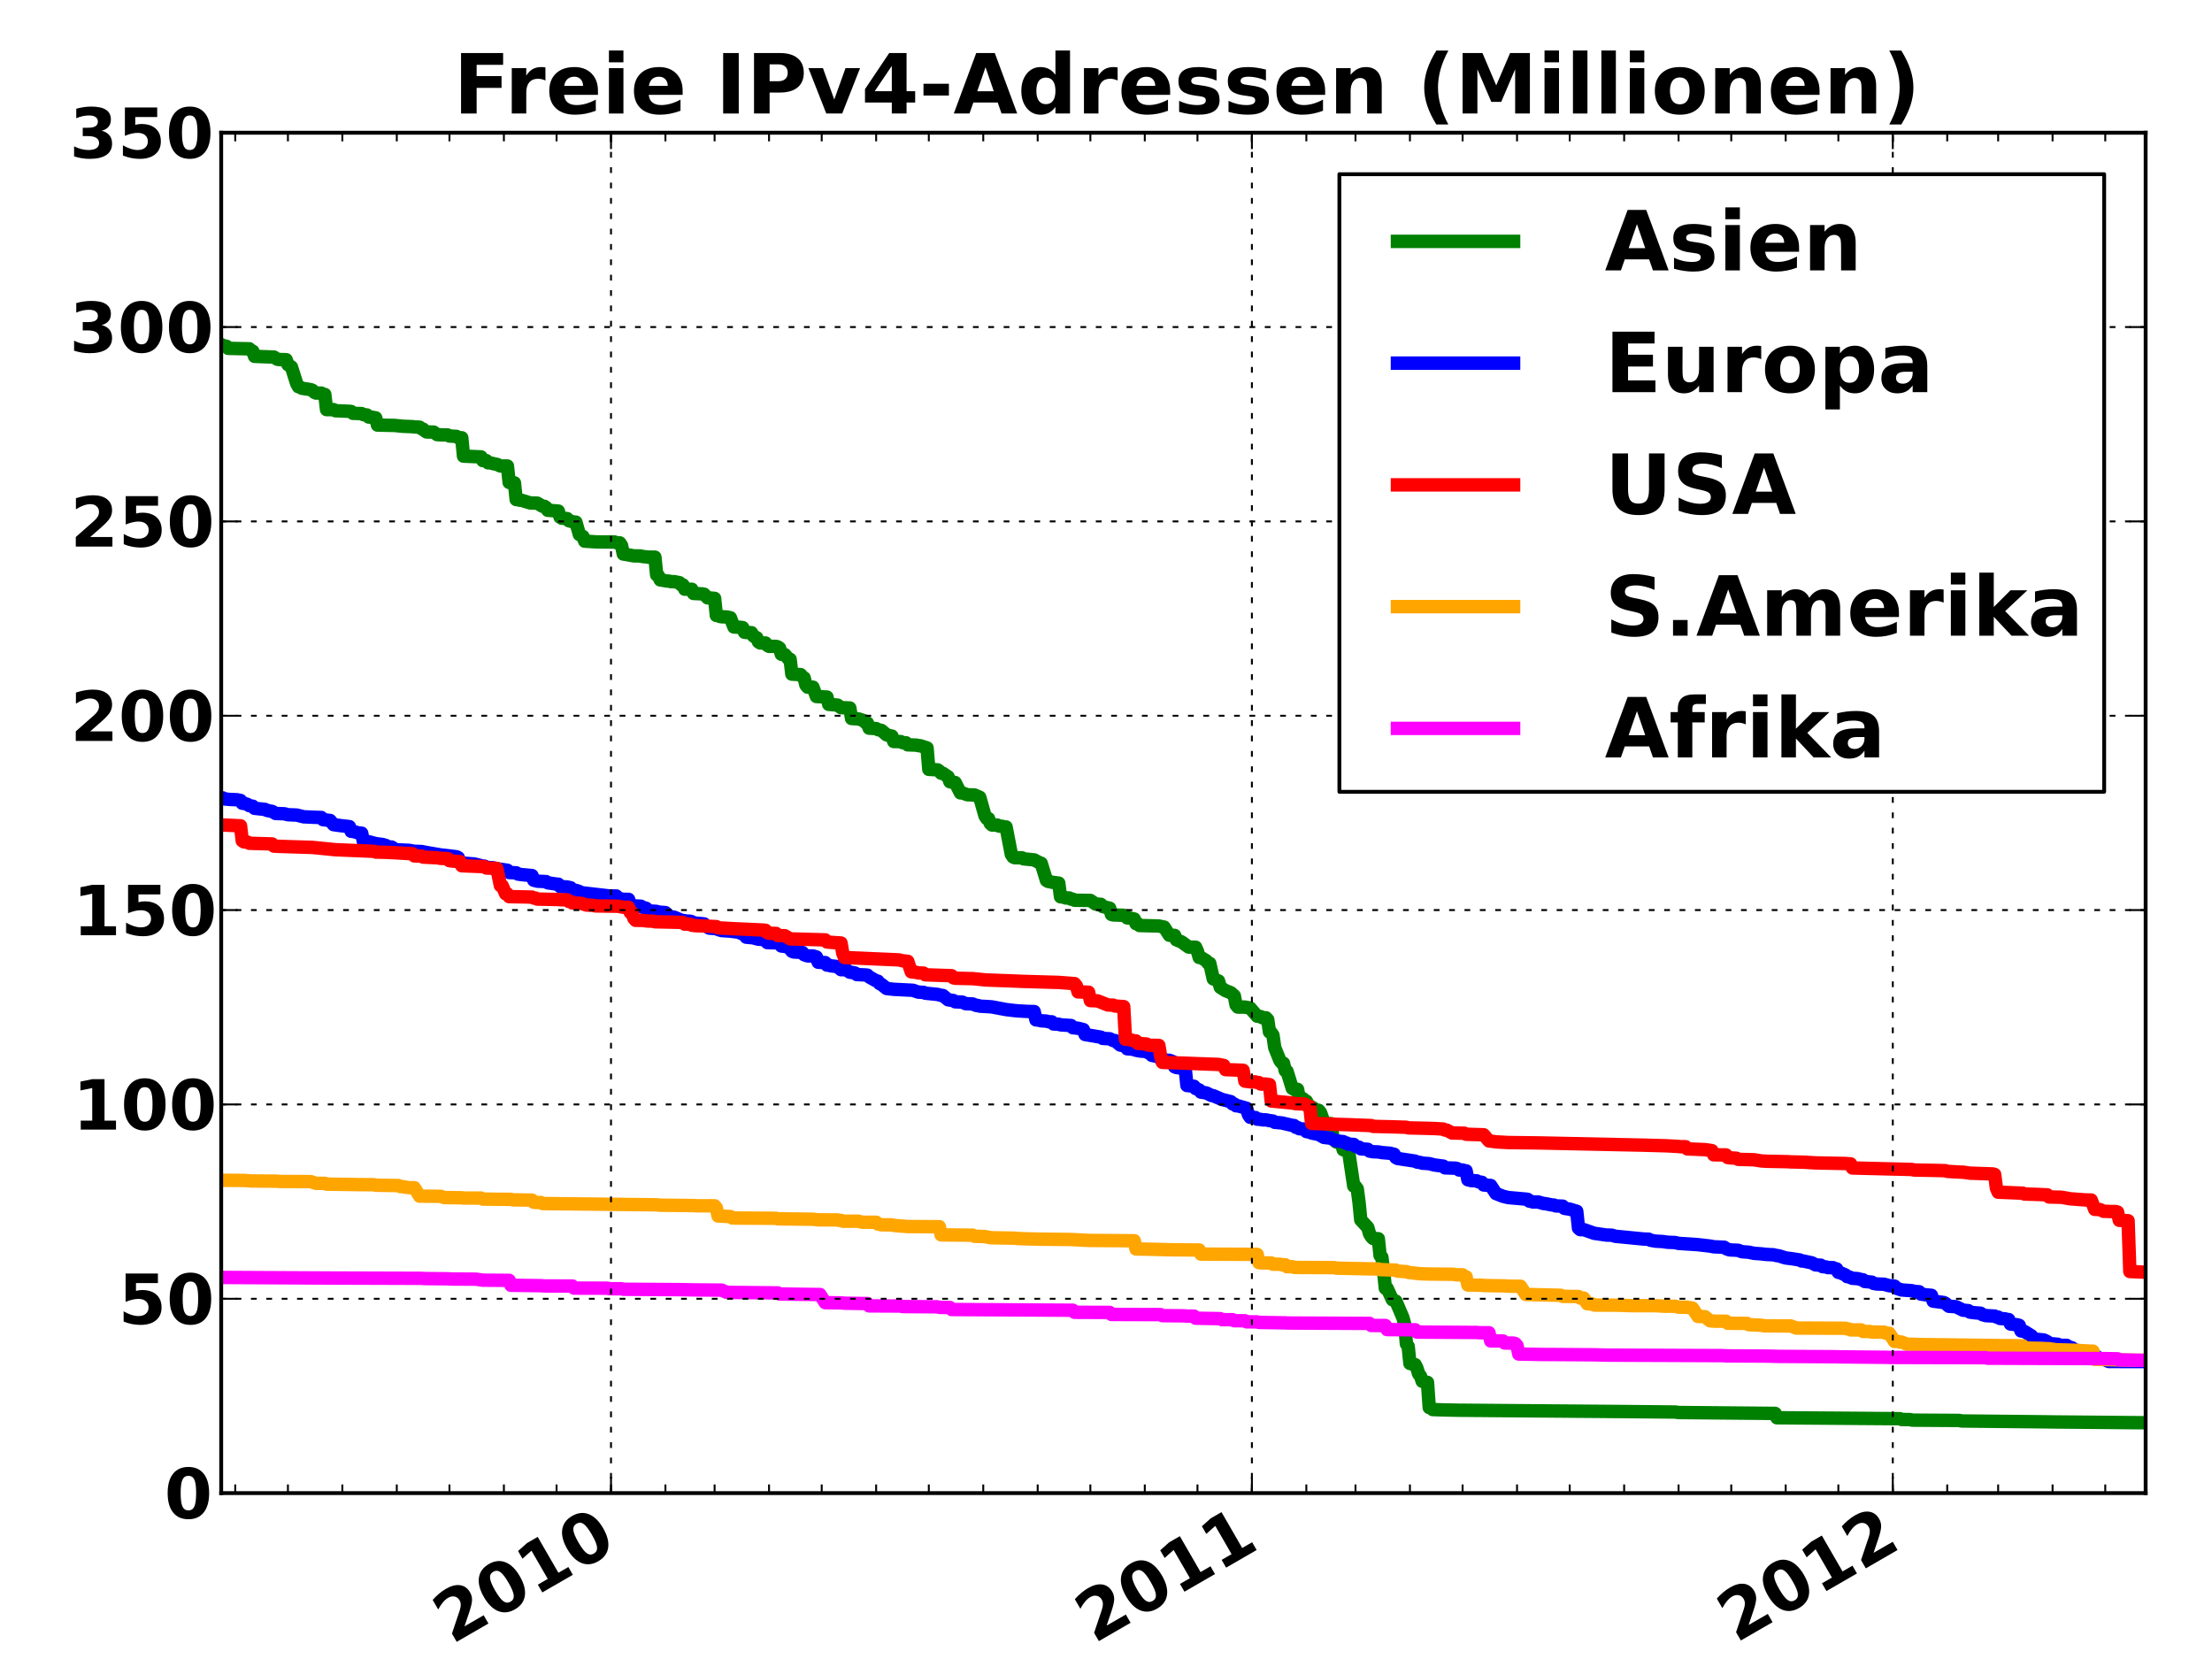 <?xml version="1.0" encoding="utf-8" standalone="no"?>
<!DOCTYPE svg PUBLIC "-//W3C//DTD SVG 1.1//EN"
  "http://www.w3.org/Graphics/SVG/1.1/DTD/svg11.dtd">
<!-- Created with matplotlib (http://matplotlib.sourceforge.net/) -->
<svg height="432pt" version="1.1" viewBox="0 0 576 432" width="576pt" xmlns="http://www.w3.org/2000/svg" xmlns:xlink="http://www.w3.org/1999/xlink">
 <defs>
  <style type="text/css">
*{stroke-linecap:square;stroke-linejoin:round;}
  </style>
 </defs>
 <g id="figure_1">
  <g id="patch_1">
   <path d="
M0 432
L576 432
L576 0
L0 0
z
" style="fill:#ffffff;"/>
  </g>
  <g id="axes_1">
   <g id="patch_2">
    <path d="
M57.6 388.8
L558.72 388.8
L558.72 34.56
L57.6 34.56
z
" style="fill:#ffffff;"/>
   </g>
   <g id="line2d_1">
    <path clip-path="url(#pe602019af8)" d="
M57.143 89.525
L58.057 89.96
L58.514 90.095
L58.972 90.172
L59.429 90.708
L63.544 90.802
L64.916 90.823
L65.373 91.262
L65.83 91.462
L66.287 92.789
L71.317 92.981
L72.231 93.549
L72.689 93.617
L74.517 93.663
L74.975 94.934
L75.889 95.567
L77.261 99.883
L77.718 100.699
L78.175 100.833
L78.632 101.101
L80.918 101.463
L81.376 101.65
L81.833 102.132
L82.29 102.349
L83.662 102.359
L84.119 102.692
L84.576 102.705
L85.034 106.656
L86.862 106.665
L87.32 106.948
L90.978 107.104
L91.435 107.144
L91.892 107.625
L94.178 107.704
L94.635 107.975
L95.55 108.057
L96.007 108.59
L96.921 108.647
L97.836 108.815
L98.293 110.683
L102.865 110.79
L104.694 110.99
L107.438 111.101
L107.895 111.169
L109.267 111.239
L109.724 111.629
L110.181 111.746
L110.638 112.197
L111.095 112.479
L112.924 112.52
L113.839 113.174
L114.753 113.236
L116.582 113.269
L117.039 113.54
L118.868 113.635
L119.326 113.978
L120.24 113.996
L120.697 118.775
L125.269 118.975
L125.727 119.937
L126.641 119.948
L127.098 120.513
L127.556 120.513
L128.927 120.836
L129.385 120.911
L130.299 121.338
L132.128 121.351
L132.585 125.63
L133.957 125.735
L134.414 130.079
L134.871 130.081
L135.328 130.261
L135.786 130.263
L138.072 130.971
L139.901 131.018
L141.272 131.828
L141.73 131.838
L142.187 132.126
L142.644 132.873
L145.387 133.082
L145.845 134.676
L146.302 134.941
L147.674 135.042
L148.131 135.586
L149.502 135.967
L149.96 135.967
L150.874 139.188
L151.789 139.694
L152.246 140.914
L155.446 141.116
L160.019 141.131
L160.476 141.312
L161.39 141.364
L161.848 142.048
L162.305 144.264
L165.048 144.745
L166.877 144.775
L167.334 144.925
L168.249 145.004
L168.706 145.075
L170.535 145.08
L170.992 149.695
L171.449 149.921
L171.907 150.995
L173.735 151.301
L174.193 151.31
L174.65 151.453
L175.564 151.46
L176.936 151.736
L177.393 152.309
L177.851 152.311
L178.308 153.424
L180.137 153.446
L180.594 154.534
L182.88 154.646
L183.337 154.732
L184.252 155.672
L186.081 155.811
L186.538 160.265
L186.995 160.273
L187.452 160.523
L187.909 160.598
L189.281 160.667
L190.196 160.87
L191.11 163.269
L192.939 163.364
L193.396 163.428
L193.853 164.626
L194.311 164.692
L195.682 164.752
L196.14 165.552
L196.597 165.885
L197.054 166.061
L197.511 167.146
L197.968 167.428
L199.34 167.434
L199.797 168.04
L200.255 168.307
L202.084 168.307
L202.541 168.454
L202.998 168.763
L203.455 170.362
L204.37 170.453
L205.284 171.532
L205.741 171.678
L206.199 175.544
L208.485 175.667
L208.942 176.225
L209.399 176.518
L209.856 178.377
L210.314 178.934
L211.685 178.934
L212.6 181.371
L215.343 181.513
L215.8 183.418
L217.172 183.532
L218.086 183.604
L219.001 184.266
L221.287 184.361
L221.744 187.094
L223.573 187.21
L224.945 187.659
L225.402 188.191
L225.859 188.259
L226.316 189.612
L228.145 189.722
L228.603 189.992
L229.517 190.199
L230.889 191.36
L232.26 191.688
L232.718 193.083
L234.547 193.112
L235.004 193.379
L235.918 193.421
L236.375 193.951
L238.662 194.029
L239.119 194.164
L239.576 194.164
L241.405 194.765
L241.862 200.337
L244.148 200.47
L244.606 200.784
L245.063 201.343
L245.52 201.356
L246.892 202.292
L247.349 203.561
L248.721 203.773
L250.092 206.462
L250.549 206.462
L251.921 206.956
L253.75 207.008
L255.122 207.611
L256.493 212.453
L256.951 213.156
L257.408 213.158
L257.865 214.42
L258.322 214.833
L259.694 214.844
L260.151 215.11
L261.066 215.18
L261.523 215.34
L261.98 215.34
L263.352 222.488
L263.809 223.168
L264.266 223.356
L266.095 223.363
L266.552 223.639
L267.924 223.778
L269.296 223.912
L270.667 224.648
L271.125 224.792
L272.496 229.255
L272.954 229.529
L273.411 229.564
L273.868 229.724
L275.697 229.967
L276.154 233.52
L277.069 233.627
L277.526 233.831
L278.44 233.832
L278.898 234.132
L279.355 234.146
L279.812 234.419
L283.927 234.473
L285.299 235.41
L286.67 235.488
L287.128 236.06
L288.956 236.495
L289.414 238.121
L289.871 238.248
L292.614 238.339
L293.072 238.478
L293.529 239.022
L293.986 239.022
L295.358 239.308
L295.815 240.511
L296.272 240.514
L296.729 241
L301.759 241.13
L303.131 241.413
L304.502 243.538
L305.874 243.575
L306.331 244.724
L307.703 245.283
L308.617 245.962
L309.532 246.61
L311.361 246.666
L311.818 247.731
L312.275 249.328
L312.732 249.33
L314.104 250.172
L314.561 250.803
L315.018 250.854
L315.933 254.89
L317.305 255.449
L317.762 257.092
L319.133 257.963
L320.505 258.5
L321.42 259.324
L321.877 261.692
L322.334 262.24
L324.163 262.24
L325.077 262.407
L325.535 262.487
L327.364 264.611
L328.278 264.721
L328.735 265.025
L329.65 265.025
L330.107 265.511
L330.564 268.705
L331.021 268.908
L331.479 269.591
L331.936 272.797
L333.307 276.2
L333.765 276.741
L334.222 276.87
L334.679 278.796
L335.136 278.957
L336.508 283.41
L336.965 283.652
L337.88 283.667
L338.337 286.07
L339.251 286.07
L339.709 286.508
L340.166 286.724
L340.623 287.574
L341.08 288.053
L341.538 288.263
L342.909 289.116
L343.366 289.119
L343.824 289.656
L344.281 290.896
L344.738 292.526
L346.567 292.591
L347.024 295.776
L347.481 296.844
L347.939 297.362
L349.31 297.758
L349.768 299.392
L350.682 299.559
L351.139 299.637
L352.511 308.837
L352.968 308.961
L353.425 309.575
L353.883 313.044
L354.34 317.655
L356.169 319.636
L356.626 321.269
L357.083 322.01
L357.54 322.495
L358.912 322.565
L359.369 326.931
L359.827 327.368
L360.284 330.954
L360.741 335.465
L361.198 335.465
L362.57 338.436
L363.484 338.822
L365.313 343.114
L365.771 344.792
L366.228 349.947
L366.685 350.58
L367.142 355.037
L368.514 355.354
L368.971 356.284
L369.428 357.766
L369.886 358.325
L370.343 359.683
L371.714 359.972
L372.172 366.521
L372.629 366.523
L373.086 367.044
L375.829 367.136
L379.945 367.219
L395.033 367.344
L421.552 367.553
L436.183 367.686
L437.098 367.813
L462.245 368.048
L462.702 369.18
L494.708 369.42
L495.166 369.63
L497.452 369.662
L497.909 369.798
L501.567 369.825
L510.254 369.879
L510.711 370.017
L532.201 370.234
L534.944 370.273
L558.263 370.477
L558.263 370.477" style="fill:none;stroke:#008000;stroke-width:3.5;"/>
   </g>
   <g id="line2d_2">
    <path clip-path="url(#pe602019af8)" d="
M57.143 207.744
L58.057 207.783
L58.514 208.051
L59.886 208.176
L61.715 208.254
L62.63 208.438
L63.087 209.166
L63.544 209.166
L64.458 209.477
L64.916 209.783
L65.83 209.944
L66.287 210.479
L69.031 210.773
L69.488 211.027
L70.86 211.286
L71.774 211.826
L74.06 211.908
L74.975 212.152
L77.261 212.243
L79.09 212.694
L81.833 212.817
L83.662 212.873
L84.119 213.437
L85.948 213.651
L86.862 214.737
L88.691 214.99
L90.978 215.248
L91.435 216.468
L91.892 216.482
L93.264 216.87
L94.178 216.962
L94.635 219.185
L96.007 219.185
L97.836 219.675
L99.665 219.919
L100.579 220.199
L101.036 220.563
L101.951 220.563
L102.865 221.144
L103.323 221.279
L106.523 221.427
L107.895 221.671
L109.724 221.732
L111.095 221.997
L114.753 222.622
L116.125 222.769
L118.868 223.105
L119.326 223.331
L119.783 224.493
L120.697 224.762
L123.441 224.97
L123.898 225.066
L125.727 225.531
L126.184 225.546
L126.641 225.862
L128.47 225.978
L129.385 226.239
L130.756 226.406
L132.128 226.62
L132.585 227.203
L134.414 227.279
L134.871 227.603
L135.786 227.739
L138.529 227.996
L138.986 229.209
L139.901 229.454
L141.73 229.548
L142.187 229.566
L142.644 229.878
L144.93 230.223
L145.387 230.247
L145.845 230.84
L147.674 230.973
L148.588 231.167
L149.045 231.808
L149.96 231.85
L150.874 232.166
L151.331 232.452
L158.647 233.301
L160.476 233.317
L160.933 233.861
L161.848 234.092
L162.305 234.175
L163.676 234.191
L164.134 235.593
L165.048 235.818
L165.505 235.912
L166.877 235.972
L167.334 236.253
L168.249 236.522
L168.706 237.188
L170.992 237.324
L171.449 237.499
L173.278 237.641
L173.735 238.031
L174.193 238.636
L175.564 238.841
L177.393 239.615
L178.765 239.844
L179.679 239.878
L180.137 240.009
L180.594 240.319
L183.337 240.579
L183.794 241.167
L184.709 241.679
L186.538 241.814
L186.995 242.039
L187.909 242.316
L190.196 242.467
L192.482 242.76
L192.939 243.035
L193.853 243.322
L194.311 244.039
L196.14 244.208
L197.511 244.578
L197.968 244.578
L199.34 244.793
L199.797 245.441
L200.712 245.486
L202.541 245.509
L202.998 245.76
L203.455 246.331
L205.284 246.558
L206.199 247.69
L206.656 247.882
L208.942 248.019
L209.399 248.607
L210.314 248.915
L211.685 248.926
L212.6 249.206
L213.057 250.568
L214.886 250.661
L215.343 251.304
L215.8 251.306
L216.258 251.49
L218.086 251.691
L219.001 252.497
L220.373 252.528
L221.287 253.158
L222.201 253.288
L222.659 253.378
L223.116 253.776
L225.402 253.878
L225.859 253.923
L226.316 254.371
L228.145 255.401
L228.603 255.501
L229.06 256.127
L229.517 256.321
L230.889 257.404
L232.718 257.613
L237.747 257.868
L239.119 258.353
L240.491 258.414
L240.948 258.623
L244.148 258.945
L245.063 259.192
L245.52 259.224
L246.892 260.34
L248.263 260.542
L248.721 260.865
L250.549 260.952
L251.464 261.351
L253.293 261.437
L254.207 261.808
L254.665 261.824
L255.122 261.996
L257.408 262.127
L258.322 262.199
L261.98 262.887
L264.266 263.159
L265.181 263.237
L267.467 263.367
L269.296 263.408
L269.753 265.563
L270.667 265.692
L271.125 265.814
L272.496 265.892
L272.954 266.053
L273.868 266.081
L274.325 266.634
L275.697 266.708
L276.154 266.865
L278.898 267.045
L279.355 267.607
L280.726 267.761
L282.098 268.103
L282.555 269.384
L285.299 269.845
L286.213 270.004
L286.67 270.075
L287.128 270.392
L288.956 270.492
L289.871 270.952
L290.328 270.954
L291.7 272.127
L293.072 272.399
L293.529 273.096
L294.9 273.197
L295.815 273.477
L296.729 273.669
L298.558 273.819
L299.015 274.139
L299.473 274.229
L299.93 274.811
L301.759 275.189
L302.216 275.792
L303.131 276.045
L304.502 276.1
L305.417 276.451
L305.874 277.793
L306.331 277.98
L308.617 278.23
L309.074 282.654
L310.903 282.861
L311.361 283.455
L312.275 283.814
L312.732 284.39
L314.104 284.591
L315.476 285.261
L315.933 285.314
L318.219 286.306
L319.133 286.528
L320.505 286.875
L320.962 287.45
L321.42 287.494
L321.877 287.945
L322.334 287.945
L324.62 288.598
L325.077 290.217
L325.535 290.931
L326.906 291.01
L327.364 291.426
L328.278 291.481
L328.735 291.609
L329.65 291.609
L330.564 291.8
L331.479 291.922
L331.936 292.247
L333.765 292.412
L336.508 293.052
L336.965 293.083
L337.422 293.548
L337.88 293.605
L338.337 293.917
L339.709 294.015
L340.166 294.642
L341.08 294.829
L341.538 295.036
L343.366 295.402
L344.738 296.172
L346.567 296.395
L347.939 297.093
L349.768 297.275
L350.225 297.574
L350.682 297.636
L351.139 297.955
L352.511 298.008
L352.968 298.512
L353.883 298.728
L354.34 299.148
L356.169 299.28
L356.626 299.742
L357.54 299.912
L358.912 299.961
L359.827 300.127
L362.113 300.318
L362.57 300.507
L363.027 300.56
L363.484 301.419
L363.942 301.666
L368.514 302.355
L368.971 302.595
L369.886 302.723
L370.343 302.885
L372.172 303.01
L373.543 303.362
L375.829 303.656
L376.287 304.106
L379.03 304.19
L379.487 304.303
L379.945 304.663
L380.859 304.663
L381.316 304.844
L381.773 304.89
L382.231 307.201
L383.145 307.434
L384.517 307.482
L384.974 307.74
L385.888 307.88
L386.346 308.563
L388.175 308.698
L389.546 310.793
L391.375 311.51
L392.747 311.842
L397.319 312.244
L397.776 312.303
L398.234 312.769
L398.691 312.817
L399.148 312.991
L400.52 312.991
L401.891 313.385
L402.349 313.421
L404.178 313.774
L404.635 313.792
L405.092 314.006
L406.921 314.083
L407.378 314.648
L408.75 314.867
L410.579 315.415
L411.036 319.795
L411.493 320.192
L412.408 320.192
L415.151 321.152
L418.352 321.613
L419.723 321.638
L420.638 321.931
L421.552 322.011
L427.953 322.637
L429.325 322.687
L429.782 322.96
L431.154 323.2
L432.983 323.294
L433.897 323.434
L434.354 323.487
L436.183 323.553
L437.098 323.774
L442.127 324.107
L445.328 324.475
L446.242 324.659
L448.986 324.78
L449.443 325.132
L450.357 325.468
L452.644 325.574
L453.558 325.94
L455.387 326.076
L456.759 326.368
L458.587 326.495
L459.959 326.656
L461.788 326.74
L462.702 326.958
L463.16 326.999
L464.989 327.57
L466.36 327.736
L468.646 328.085
L469.104 328.356
L469.561 328.364
L471.847 328.855
L472.761 329.372
L474.133 329.458
L474.59 329.827
L475.505 329.904
L475.962 330.071
L477.334 330.098
L477.791 330.364
L478.248 330.422
L478.705 331.316
L479.163 331.406
L480.534 331.988
L480.992 332.429
L481.449 332.488
L482.363 332.866
L483.735 332.952
L484.649 333.196
L485.107 333.256
L485.564 333.691
L487.393 333.861
L487.85 334.19
L488.764 334.35
L490.593 334.41
L491.965 334.795
L493.337 334.907
L493.794 335.438
L495.166 335.9
L497.909 336.1
L498.366 336.271
L499.738 336.371
L500.195 336.971
L501.567 337.179
L502.938 337.297
L503.396 338.815
L506.139 339.172
L506.596 339.396
L507.511 340.155
L509.34 340.259
L511.168 341.171
L512.54 341.289
L512.997 341.681
L514.369 341.855
L515.741 341.956
L516.198 342.319
L517.112 342.584
L519.399 342.702
L519.856 342.939
L520.313 342.977
L520.77 343.319
L522.142 343.427
L522.599 343.585
L523.056 343.61
L523.514 344.762
L525.342 344.987
L525.8 345.127
L526.257 346.561
L527.171 346.718
L529 347.86
L529.458 348.52
L530.372 348.757
L532.201 348.934
L533.115 349.38
L533.573 349.849
L535.859 350.047
L536.316 350.332
L538.145 350.332
L538.602 350.697
L539.516 350.946
L539.974 351.378
L541.803 351.941
L542.717 352.539
L545.003 352.66
L545.46 353.145
L545.918 353.189
L546.375 353.874
L548.204 353.916
L548.661 354.332
L549.118 354.53
L555.519 354.538
L558.263 354.538
L558.263 354.538" style="fill:none;stroke:#0000ff;stroke-width:3.5;"/>
   </g>
   <g id="line2d_3">
    <path clip-path="url(#pe602019af8)" d="
M57.143 214.814
L59.429 214.884
L61.715 215.005
L62.63 215.04
L63.087 218.945
L63.544 219.231
L64.458 219.288
L64.916 219.584
L70.86 219.764
L71.317 220.322
L72.689 220.391
L81.376 220.666
L87.32 221.261
L97.379 221.68
L97.836 221.873
L100.122 221.926
L102.865 222.045
L104.237 222.137
L107.438 222.313
L107.895 222.873
L109.724 222.91
L110.181 223.189
L113.839 223.364
L114.753 223.516
L116.582 223.584
L117.039 224.12
L118.868 224.321
L119.783 224.365
L120.24 225.441
L126.184 225.671
L126.641 226.026
L129.385 226.13
L130.299 230.601
L130.756 230.609
L131.671 232.745
L132.128 232.763
L132.585 233.48
L134.414 233.512
L138.529 233.599
L138.986 233.853
L139.444 233.86
L139.901 234.123
L144.93 234.22
L146.302 234.3
L147.674 234.311
L148.131 234.738
L148.588 234.744
L149.045 235.127
L149.96 235.184
L151.331 235.214
L152.246 235.528
L152.703 235.671
L154.532 235.756
L154.989 235.899
L160.933 235.979
L162.305 236.241
L163.676 236.261
L164.134 237.627
L164.591 237.644
L165.048 239.106
L165.505 239.644
L167.334 239.673
L168.249 239.795
L168.706 239.839
L170.078 239.856
L170.535 240.026
L176.936 240.168
L177.851 240.221
L178.308 240.643
L179.679 240.651
L180.137 240.917
L181.051 241.041
L182.88 241.11
L186.538 241.293
L186.995 241.606
L191.11 241.836
L194.311 241.976
L198.883 242.194
L199.34 242.256
L199.797 242.862
L200.255 243.014
L202.084 243.065
L202.541 243.612
L204.37 243.664
L205.741 244.486
L214.886 244.742
L215.343 245.292
L217.172 245.442
L219.001 245.558
L219.458 248.249
L219.915 249.335
L234.089 249.954
L235.004 250.18
L236.375 250.336
L237.29 253.061
L238.662 253.204
L239.119 253.348
L240.491 253.394
L240.948 253.84
L247.806 254.071
L248.263 254.615
L248.721 254.734
L253.293 254.833
L256.493 255.16
L258.322 255.236
L261.066 255.342
L262.895 255.404
L266.095 255.539
L275.697 255.82
L279.812 256.13
L280.269 256.667
L280.726 258.284
L283.47 258.374
L283.927 260.552
L285.756 260.616
L287.128 261.148
L288.499 261.692
L289.871 261.744
L290.328 261.957
L292.614 262.122
L293.072 270.629
L293.986 270.659
L295.358 271.048
L295.815 271.059
L296.272 271.684
L298.558 271.863
L299.015 272.155
L299.93 272.193
L301.759 272.232
L302.216 274.975
L302.673 276.634
L317.305 277.18
L318.676 277.445
L319.133 278.522
L323.706 278.707
L324.163 281.52
L325.535 281.707
L326.906 281.724
L327.364 281.889
L327.821 281.906
L328.278 282.28
L329.65 282.285
L330.107 282.415
L330.564 282.421
L331.021 286.693
L336.508 287.224
L337.422 287.399
L339.251 287.463
L339.709 287.48
L340.623 288.089
L341.08 288.147
L341.538 292.529
L347.481 292.733
L347.939 292.778
L351.139 292.872
L357.083 293.094
L357.54 293.303
L363.027 293.436
L366.228 293.536
L366.685 293.695
L370.343 293.78
L373.543 293.867
L375.829 294.002
L376.287 294.271
L376.744 294.286
L378.116 295.028
L381.316 295.089
L381.773 295.359
L386.346 295.49
L387.717 297.086
L389.089 297.262
L389.546 297.339
L392.747 297.514
L400.977 297.618
L427.953 298.197
L433.897 298.361
L437.098 298.536
L437.555 298.603
L438.927 298.603
L439.384 299.167
L443.956 299.36
L445.785 299.633
L446.242 300.706
L449.443 300.743
L449.9 301.413
L450.357 301.48
L452.186 301.612
L452.644 301.895
L456.759 302
L458.587 302.299
L459.959 302.389
L465.446 302.496
L466.36 302.559
L469.561 302.623
L472.761 302.816
L480.534 302.975
L481.906 303.076
L482.363 304.139
L497.909 304.53
L498.366 304.667
L503.853 304.776
L506.596 304.84
L507.053 305.022
L508.882 305.132
L510.711 305.225
L511.168 305.23
L512.997 305.487
L518.941 305.691
L519.399 305.817
L519.856 309.345
L520.313 310.442
L526.714 310.7
L527.171 310.92
L530.372 311.016
L533.115 311.141
L533.573 311.688
L536.773 311.759
L539.059 312.161
L543.174 312.468
L544.546 312.484
L545.46 314.91
L546.832 314.971
L547.747 315.411
L549.575 315.474
L550.947 315.487
L551.404 315.623
L551.862 317.763
L554.148 317.88
L554.605 331.093
L558.263 331.265
L558.263 331.265" style="fill:none;stroke:#ff0000;stroke-width:3.5;"/>
   </g>
   <g id="line2d_4">
    <path clip-path="url(#pe602019af8)" d="
M57.143 307.338
L63.544 307.384
L65.373 307.514
L72.231 307.576
L72.689 307.651
L80.918 307.687
L82.29 308.139
L84.576 308.139
L85.034 308.346
L91.435 308.437
L93.264 308.474
L97.379 308.495
L97.836 308.628
L103.78 308.719
L104.237 308.987
L104.694 308.987
L106.523 309.264
L107.895 309.277
L109.267 311.466
L114.753 311.518
L115.668 311.841
L120.24 311.895
L120.697 311.968
L125.269 311.972
L125.727 312.237
L129.842 312.287
L133.042 312.304
L133.5 312.437
L138.529 312.507
L138.986 313.057
L139.901 313.131
L140.815 313.131
L141.272 313.397
L170.992 313.728
L171.907 313.832
L180.594 313.922
L181.508 313.984
L186.081 313.992
L186.538 314.528
L186.995 316.65
L187.909 316.692
L190.196 316.787
L190.653 317.152
L192.482 317.187
L202.084 317.243
L202.541 317.381
L211.685 317.487
L213.057 317.644
L217.172 317.658
L218.086 317.66
L218.544 317.793
L219.001 317.795
L219.458 317.994
L223.573 318
L224.488 318.265
L228.145 318.272
L228.603 318.72
L229.517 318.935
L232.26 318.956
L232.718 319.106
L236.375 319.389
L244.606 319.435
L245.063 321.558
L253.293 321.643
L253.75 321.927
L256.493 321.994
L256.951 322.135
L257.408 322.143
L257.865 322.305
L264.266 322.417
L265.181 322.52
L267.924 322.607
L271.125 322.677
L278.898 322.762
L283.47 323.004
L295.358 323.085
L295.815 325.225
L299.93 325.307
L304.959 325.443
L312.275 325.498
L312.732 326.568
L327.364 326.636
L327.821 328.792
L328.735 328.865
L331.021 328.867
L331.479 329.198
L333.307 329.198
L333.765 329.348
L334.679 329.349
L335.136 329.847
L336.508 329.847
L336.965 330.013
L338.337 330.051
L347.481 330.09
L347.939 330.222
L357.54 330.429
L358.912 330.429
L359.369 330.603
L363.484 330.736
L363.942 331.002
L366.228 331.13
L366.685 331.33
L369.886 331.688
L372.172 331.756
L378.573 331.816
L379.03 331.953
L380.859 331.956
L381.316 332.487
L381.773 332.488
L382.231 334.611
L385.888 334.68
L386.346 334.746
L391.832 334.839
L392.747 334.912
L395.947 334.948
L397.319 337.071
L406.464 337.298
L406.921 337.572
L411.036 337.611
L411.493 338.021
L412.408 338.025
L413.322 339.485
L414.236 339.551
L414.694 339.565
L415.151 339.836
L421.552 339.872
L424.295 339.986
L431.154 340.002
L433.44 340.138
L436.183 340.139
L437.098 340.384
L439.384 340.398
L439.841 340.532
L440.298 340.532
L440.756 340.664
L442.127 342.787
L443.956 342.866
L445.328 343.939
L446.7 344.041
L449.443 344.041
L449.9 344.572
L454.93 344.617
L455.387 344.95
L458.587 345.084
L459.502 345.25
L463.16 345.269
L466.36 345.283
L467.732 345.818
L480.534 345.877
L480.992 346.036
L481.449 346.072
L481.906 346.304
L484.649 346.311
L485.107 346.708
L486.935 346.72
L487.393 346.853
L490.593 346.898
L491.051 347.168
L491.965 347.184
L493.337 349.307
L494.251 349.309
L494.708 349.475
L495.166 349.475
L496.537 350.006
L499.738 350.113
L517.112 350.335
L519.399 350.367
L526.714 350.453
L527.171 351.023
L531.744 351.116
L532.658 351.184
L533.573 351.201
L535.401 351.47
L539.974 351.595
L544.546 351.838
L545.003 351.838
L545.46 353.971
L554.148 354.157
L555.977 354.199
L558.263 354.204
L558.263 354.204" style="fill:none;stroke:#ffa500;stroke-width:3.5;"/>
   </g>
   <g id="line2d_5">
    <path clip-path="url(#pe602019af8)" d="
M57.143 332.642
L77.718 332.751
L85.948 332.796
L109.724 332.874
L110.638 332.941
L116.582 332.989
L117.497 333.055
L123.898 333.092
L125.727 333.359
L132.585 333.405
L133.042 334.682
L140.815 334.786
L141.73 334.855
L149.045 334.883
L149.502 335.423
L158.19 335.444
L158.647 335.576
L161.848 335.588
L162.305 335.721
L176.936 335.818
L181.508 335.894
L187.909 335.941
L189.281 336.538
L192.939 336.569
L202.541 336.669
L202.998 336.952
L211.685 337.071
L213.514 337.09
L214.886 339.213
L219.001 339.267
L219.915 339.35
L225.859 339.452
L226.316 340.049
L234.547 340.092
L235.004 340.224
L244.148 340.292
L244.606 340.441
L247.349 340.465
L247.806 340.996
L279.355 341.182
L279.812 341.722
L288.956 341.752
L289.414 342.283
L302.216 342.32
L302.673 342.59
L308.16 342.64
L309.074 342.71
L310.903 342.717
L311.361 343.256
L317.762 343.375
L318.219 343.64
L320.962 343.645
L321.42 343.919
L324.163 343.919
L324.62 344.201
L327.364 344.223
L327.821 344.358
L334.679 344.468
L335.136 344.512
L356.626 344.616
L357.083 345.152
L360.741 345.159
L361.198 346.22
L368.514 346.276
L368.971 346.872
L384.517 346.971
L385.431 347.042
L387.717 347.043
L388.175 349.176
L391.375 349.193
L391.832 349.724
L394.119 349.737
L394.576 349.871
L395.033 350.402
L395.49 352.591
L401.434 352.699
L404.635 352.715
L415.151 352.784
L418.352 352.872
L448.528 352.996
L449.443 353.063
L459.959 353.121
L463.16 353.2
L478.248 353.289
L479.163 353.322
L491.051 353.44
L491.965 353.473
L517.112 353.541
L517.57 353.674
L547.747 353.779
L551.404 353.826
L551.862 354.108
L557.348 354.217
L558.263 354.22
L558.263 354.22" style="fill:none;stroke:#ff00ff;stroke-width:3.5;"/>
   </g>
   <g id="matplotlib.axis_1">
    <g id="xtick_1">
     <g id="line2d_6">
      <path clip-path="url(#pe602019af8)" d="
M159.104 388.8
L159.104 34.56" style="fill:none;stroke:#000000;stroke-dasharray:1,3;stroke-dashoffset:0.0;stroke-linecap:butt;stroke-width:0.5;"/>
     </g>
     <g id="line2d_7">
      <defs>
       <path d="
M0 0
L0 -4" id="m0012dd4eef" style="stroke:#000000;stroke-linecap:butt;stroke-width:0.5;"/>
      </defs>
      <g>
       <use style="stroke:#000000;stroke-linecap:butt;stroke-width:0.5;" x="159.104" xlink:href="#m0012dd4eef" y="388.8"/>
      </g>
     </g>
     <g id="line2d_8">
      <defs>
       <path d="
M0 0
L0 4" id="m476344969c" style="stroke:#000000;stroke-linecap:butt;stroke-width:0.5;"/>
      </defs>
      <g>
       <use style="stroke:#000000;stroke-linecap:butt;stroke-width:0.5;" x="159.104" xlink:href="#m476344969c" y="34.56"/>
      </g>
     </g>
     <g id="text_1">
      <!-- 2010 -->
      <defs>
       <path d="
M11.719 12.984
L28.328 12.984
L28.328 60.109
L11.281 56.594
L11.281 69.391
L28.219 72.906
L46.094 72.906
L46.094 12.984
L62.703 12.984
L62.703 0
L11.719 0
z
" id="BitstreamVeraSans-Bold-31"/>
       <path d="
M46 36.531
Q46 50.203 43.438 55.781
Q40.875 61.375 34.812 61.375
Q28.766 61.375 26.172 55.781
Q23.578 50.203 23.578 36.531
Q23.578 22.703 26.172 17.031
Q28.766 11.375 34.812 11.375
Q40.828 11.375 43.406 17.031
Q46 22.703 46 36.531
M64.797 36.375
Q64.797 18.266 56.984 8.422
Q49.172 -1.422 34.812 -1.422
Q20.406 -1.422 12.594 8.422
Q4.781 18.266 4.781 36.375
Q4.781 54.547 12.594 64.375
Q20.406 74.219 34.812 74.219
Q49.172 74.219 56.984 64.375
Q64.797 54.547 64.797 36.375" id="BitstreamVeraSans-Bold-30"/>
       <path d="
M28.812 13.812
L60.891 13.812
L60.891 0
L7.906 0
L7.906 13.812
L34.516 37.312
Q38.094 40.531 39.797 43.609
Q41.5 46.688 41.5 50
Q41.5 55.125 38.062 58.25
Q34.625 61.375 28.906 61.375
Q24.516 61.375 19.281 59.5
Q14.062 57.625 8.109 53.906
L8.109 69.922
Q14.453 72.016 20.656 73.109
Q26.859 74.219 32.812 74.219
Q45.906 74.219 53.156 68.453
Q60.406 62.703 60.406 52.391
Q60.406 46.438 57.328 41.281
Q54.25 36.141 44.391 27.484
z
" id="BitstreamVeraSans-Bold-32"/>
      </defs>
      <g transform="translate(117.697 428.242)rotate(-30.0)scale(0.18 -0.18)">
       <use xlink:href="#BitstreamVeraSans-Bold-32"/>
       <use x="69.58" xlink:href="#BitstreamVeraSans-Bold-30"/>
       <use x="139.16" xlink:href="#BitstreamVeraSans-Bold-31"/>
       <use x="208.74" xlink:href="#BitstreamVeraSans-Bold-30"/>
      </g>
     </g>
    </g>
    <g id="xtick_2">
     <g id="line2d_9">
      <path clip-path="url(#pe602019af8)" d="
M325.992 388.8
L325.992 34.56" style="fill:none;stroke:#000000;stroke-dasharray:1,3;stroke-dashoffset:0.0;stroke-linecap:butt;stroke-width:0.5;"/>
     </g>
     <g id="line2d_10">
      <g>
       <use style="stroke:#000000;stroke-linecap:butt;stroke-width:0.5;" x="325.992" xlink:href="#m0012dd4eef" y="388.8"/>
      </g>
     </g>
     <g id="line2d_11">
      <g>
       <use style="stroke:#000000;stroke-linecap:butt;stroke-width:0.5;" x="325.992" xlink:href="#m476344969c" y="34.56"/>
      </g>
     </g>
     <g id="text_2">
      <!-- 2011 -->
      <g transform="translate(284.911 428.053)rotate(-30.0)scale(0.18 -0.18)">
       <use xlink:href="#BitstreamVeraSans-Bold-32"/>
       <use x="69.58" xlink:href="#BitstreamVeraSans-Bold-30"/>
       <use x="139.16" xlink:href="#BitstreamVeraSans-Bold-31"/>
       <use x="208.74" xlink:href="#BitstreamVeraSans-Bold-31"/>
      </g>
     </g>
    </g>
    <g id="xtick_3">
     <g id="line2d_12">
      <path clip-path="url(#pe602019af8)" d="
M492.879 388.8
L492.879 34.56" style="fill:none;stroke:#000000;stroke-dasharray:1,3;stroke-dashoffset:0.0;stroke-linecap:butt;stroke-width:0.5;"/>
     </g>
     <g id="line2d_13">
      <g>
       <use style="stroke:#000000;stroke-linecap:butt;stroke-width:0.5;" x="492.879" xlink:href="#m0012dd4eef" y="388.8"/>
      </g>
     </g>
     <g id="line2d_14">
      <g>
       <use style="stroke:#000000;stroke-linecap:butt;stroke-width:0.5;" x="492.879" xlink:href="#m476344969c" y="34.56"/>
      </g>
     </g>
     <g id="text_3">
      <!-- 2012 -->
      <g transform="translate(452.082 427.89)rotate(-30.0)scale(0.18 -0.18)">
       <use xlink:href="#BitstreamVeraSans-Bold-32"/>
       <use x="69.58" xlink:href="#BitstreamVeraSans-Bold-30"/>
       <use x="139.16" xlink:href="#BitstreamVeraSans-Bold-31"/>
       <use x="208.74" xlink:href="#BitstreamVeraSans-Bold-32"/>
      </g>
     </g>
    </g>
    <g id="xtick_4">
     <g id="line2d_15">
      <defs>
       <path d="
M0 0
L0 -2" id="m69b1a1edd1" style="stroke:#000000;stroke-linecap:butt;stroke-width:0.5;"/>
      </defs>
      <g>
       <use style="stroke:#000000;stroke-linecap:butt;stroke-width:0.5;" x="61.258" xlink:href="#m69b1a1edd1" y="388.8"/>
      </g>
     </g>
     <g id="line2d_16">
      <defs>
       <path d="
M0 0
L0 2" id="m9ad4d917ad" style="stroke:#000000;stroke-linecap:butt;stroke-width:0.5;"/>
      </defs>
      <g>
       <use style="stroke:#000000;stroke-linecap:butt;stroke-width:0.5;" x="61.258" xlink:href="#m9ad4d917ad" y="34.56"/>
      </g>
     </g>
    </g>
    <g id="xtick_5">
     <g id="line2d_17">
      <g>
       <use style="stroke:#000000;stroke-linecap:butt;stroke-width:0.5;" x="74.975" xlink:href="#m69b1a1edd1" y="388.8"/>
      </g>
     </g>
     <g id="line2d_18">
      <g>
       <use style="stroke:#000000;stroke-linecap:butt;stroke-width:0.5;" x="74.975" xlink:href="#m9ad4d917ad" y="34.56"/>
      </g>
     </g>
    </g>
    <g id="xtick_6">
     <g id="line2d_19">
      <g>
       <use style="stroke:#000000;stroke-linecap:butt;stroke-width:0.5;" x="89.149" xlink:href="#m69b1a1edd1" y="388.8"/>
      </g>
     </g>
     <g id="line2d_20">
      <g>
       <use style="stroke:#000000;stroke-linecap:butt;stroke-width:0.5;" x="89.149" xlink:href="#m9ad4d917ad" y="34.56"/>
      </g>
     </g>
    </g>
    <g id="xtick_7">
     <g id="line2d_21">
      <g>
       <use style="stroke:#000000;stroke-linecap:butt;stroke-width:0.5;" x="103.323" xlink:href="#m69b1a1edd1" y="388.8"/>
      </g>
     </g>
     <g id="line2d_22">
      <g>
       <use style="stroke:#000000;stroke-linecap:butt;stroke-width:0.5;" x="103.323" xlink:href="#m9ad4d917ad" y="34.56"/>
      </g>
     </g>
    </g>
    <g id="xtick_8">
     <g id="line2d_23">
      <g>
       <use style="stroke:#000000;stroke-linecap:butt;stroke-width:0.5;" x="117.039" xlink:href="#m69b1a1edd1" y="388.8"/>
      </g>
     </g>
     <g id="line2d_24">
      <g>
       <use style="stroke:#000000;stroke-linecap:butt;stroke-width:0.5;" x="117.039" xlink:href="#m9ad4d917ad" y="34.56"/>
      </g>
     </g>
    </g>
    <g id="xtick_9">
     <g id="line2d_25">
      <g>
       <use style="stroke:#000000;stroke-linecap:butt;stroke-width:0.5;" x="131.213" xlink:href="#m69b1a1edd1" y="388.8"/>
      </g>
     </g>
     <g id="line2d_26">
      <g>
       <use style="stroke:#000000;stroke-linecap:butt;stroke-width:0.5;" x="131.213" xlink:href="#m9ad4d917ad" y="34.56"/>
      </g>
     </g>
    </g>
    <g id="xtick_10">
     <g id="line2d_27">
      <g>
       <use style="stroke:#000000;stroke-linecap:butt;stroke-width:0.5;" x="144.93" xlink:href="#m69b1a1edd1" y="388.8"/>
      </g>
     </g>
     <g id="line2d_28">
      <g>
       <use style="stroke:#000000;stroke-linecap:butt;stroke-width:0.5;" x="144.93" xlink:href="#m9ad4d917ad" y="34.56"/>
      </g>
     </g>
    </g>
    <g id="xtick_11">
     <g id="line2d_29">
      <g>
       <use style="stroke:#000000;stroke-linecap:butt;stroke-width:0.5;" x="159.104" xlink:href="#m69b1a1edd1" y="388.8"/>
      </g>
     </g>
     <g id="line2d_30">
      <g>
       <use style="stroke:#000000;stroke-linecap:butt;stroke-width:0.5;" x="159.104" xlink:href="#m9ad4d917ad" y="34.56"/>
      </g>
     </g>
    </g>
    <g id="xtick_12">
     <g id="line2d_31">
      <g>
       <use style="stroke:#000000;stroke-linecap:butt;stroke-width:0.5;" x="173.278" xlink:href="#m69b1a1edd1" y="388.8"/>
      </g>
     </g>
     <g id="line2d_32">
      <g>
       <use style="stroke:#000000;stroke-linecap:butt;stroke-width:0.5;" x="173.278" xlink:href="#m9ad4d917ad" y="34.56"/>
      </g>
     </g>
    </g>
    <g id="xtick_13">
     <g id="line2d_33">
      <g>
       <use style="stroke:#000000;stroke-linecap:butt;stroke-width:0.5;" x="186.081" xlink:href="#m69b1a1edd1" y="388.8"/>
      </g>
     </g>
     <g id="line2d_34">
      <g>
       <use style="stroke:#000000;stroke-linecap:butt;stroke-width:0.5;" x="186.081" xlink:href="#m9ad4d917ad" y="34.56"/>
      </g>
     </g>
    </g>
    <g id="xtick_14">
     <g id="line2d_35">
      <g>
       <use style="stroke:#000000;stroke-linecap:butt;stroke-width:0.5;" x="200.255" xlink:href="#m69b1a1edd1" y="388.8"/>
      </g>
     </g>
     <g id="line2d_36">
      <g>
       <use style="stroke:#000000;stroke-linecap:butt;stroke-width:0.5;" x="200.255" xlink:href="#m9ad4d917ad" y="34.56"/>
      </g>
     </g>
    </g>
    <g id="xtick_15">
     <g id="line2d_37">
      <g>
       <use style="stroke:#000000;stroke-linecap:butt;stroke-width:0.5;" x="213.971" xlink:href="#m69b1a1edd1" y="388.8"/>
      </g>
     </g>
     <g id="line2d_38">
      <g>
       <use style="stroke:#000000;stroke-linecap:butt;stroke-width:0.5;" x="213.971" xlink:href="#m9ad4d917ad" y="34.56"/>
      </g>
     </g>
    </g>
    <g id="xtick_16">
     <g id="line2d_39">
      <g>
       <use style="stroke:#000000;stroke-linecap:butt;stroke-width:0.5;" x="228.145" xlink:href="#m69b1a1edd1" y="388.8"/>
      </g>
     </g>
     <g id="line2d_40">
      <g>
       <use style="stroke:#000000;stroke-linecap:butt;stroke-width:0.5;" x="228.145" xlink:href="#m9ad4d917ad" y="34.56"/>
      </g>
     </g>
    </g>
    <g id="xtick_17">
     <g id="line2d_41">
      <g>
       <use style="stroke:#000000;stroke-linecap:butt;stroke-width:0.5;" x="241.862" xlink:href="#m69b1a1edd1" y="388.8"/>
      </g>
     </g>
     <g id="line2d_42">
      <g>
       <use style="stroke:#000000;stroke-linecap:butt;stroke-width:0.5;" x="241.862" xlink:href="#m9ad4d917ad" y="34.56"/>
      </g>
     </g>
    </g>
    <g id="xtick_18">
     <g id="line2d_43">
      <g>
       <use style="stroke:#000000;stroke-linecap:butt;stroke-width:0.5;" x="256.036" xlink:href="#m69b1a1edd1" y="388.8"/>
      </g>
     </g>
     <g id="line2d_44">
      <g>
       <use style="stroke:#000000;stroke-linecap:butt;stroke-width:0.5;" x="256.036" xlink:href="#m9ad4d917ad" y="34.56"/>
      </g>
     </g>
    </g>
    <g id="xtick_19">
     <g id="line2d_45">
      <g>
       <use style="stroke:#000000;stroke-linecap:butt;stroke-width:0.5;" x="270.21" xlink:href="#m69b1a1edd1" y="388.8"/>
      </g>
     </g>
     <g id="line2d_46">
      <g>
       <use style="stroke:#000000;stroke-linecap:butt;stroke-width:0.5;" x="270.21" xlink:href="#m9ad4d917ad" y="34.56"/>
      </g>
     </g>
    </g>
    <g id="xtick_20">
     <g id="line2d_47">
      <g>
       <use style="stroke:#000000;stroke-linecap:butt;stroke-width:0.5;" x="283.927" xlink:href="#m69b1a1edd1" y="388.8"/>
      </g>
     </g>
     <g id="line2d_48">
      <g>
       <use style="stroke:#000000;stroke-linecap:butt;stroke-width:0.5;" x="283.927" xlink:href="#m9ad4d917ad" y="34.56"/>
      </g>
     </g>
    </g>
    <g id="xtick_21">
     <g id="line2d_49">
      <g>
       <use style="stroke:#000000;stroke-linecap:butt;stroke-width:0.5;" x="298.101" xlink:href="#m69b1a1edd1" y="388.8"/>
      </g>
     </g>
     <g id="line2d_50">
      <g>
       <use style="stroke:#000000;stroke-linecap:butt;stroke-width:0.5;" x="298.101" xlink:href="#m9ad4d917ad" y="34.56"/>
      </g>
     </g>
    </g>
    <g id="xtick_22">
     <g id="line2d_51">
      <g>
       <use style="stroke:#000000;stroke-linecap:butt;stroke-width:0.5;" x="311.818" xlink:href="#m69b1a1edd1" y="388.8"/>
      </g>
     </g>
     <g id="line2d_52">
      <g>
       <use style="stroke:#000000;stroke-linecap:butt;stroke-width:0.5;" x="311.818" xlink:href="#m9ad4d917ad" y="34.56"/>
      </g>
     </g>
    </g>
    <g id="xtick_23">
     <g id="line2d_53">
      <g>
       <use style="stroke:#000000;stroke-linecap:butt;stroke-width:0.5;" x="325.992" xlink:href="#m69b1a1edd1" y="388.8"/>
      </g>
     </g>
     <g id="line2d_54">
      <g>
       <use style="stroke:#000000;stroke-linecap:butt;stroke-width:0.5;" x="325.992" xlink:href="#m9ad4d917ad" y="34.56"/>
      </g>
     </g>
    </g>
    <g id="xtick_24">
     <g id="line2d_55">
      <g>
       <use style="stroke:#000000;stroke-linecap:butt;stroke-width:0.5;" x="340.166" xlink:href="#m69b1a1edd1" y="388.8"/>
      </g>
     </g>
     <g id="line2d_56">
      <g>
       <use style="stroke:#000000;stroke-linecap:butt;stroke-width:0.5;" x="340.166" xlink:href="#m9ad4d917ad" y="34.56"/>
      </g>
     </g>
    </g>
    <g id="xtick_25">
     <g id="line2d_57">
      <g>
       <use style="stroke:#000000;stroke-linecap:butt;stroke-width:0.5;" x="352.968" xlink:href="#m69b1a1edd1" y="388.8"/>
      </g>
     </g>
     <g id="line2d_58">
      <g>
       <use style="stroke:#000000;stroke-linecap:butt;stroke-width:0.5;" x="352.968" xlink:href="#m9ad4d917ad" y="34.56"/>
      </g>
     </g>
    </g>
    <g id="xtick_26">
     <g id="line2d_59">
      <g>
       <use style="stroke:#000000;stroke-linecap:butt;stroke-width:0.5;" x="367.142" xlink:href="#m69b1a1edd1" y="388.8"/>
      </g>
     </g>
     <g id="line2d_60">
      <g>
       <use style="stroke:#000000;stroke-linecap:butt;stroke-width:0.5;" x="367.142" xlink:href="#m9ad4d917ad" y="34.56"/>
      </g>
     </g>
    </g>
    <g id="xtick_27">
     <g id="line2d_61">
      <g>
       <use style="stroke:#000000;stroke-linecap:butt;stroke-width:0.5;" x="380.859" xlink:href="#m69b1a1edd1" y="388.8"/>
      </g>
     </g>
     <g id="line2d_62">
      <g>
       <use style="stroke:#000000;stroke-linecap:butt;stroke-width:0.5;" x="380.859" xlink:href="#m9ad4d917ad" y="34.56"/>
      </g>
     </g>
    </g>
    <g id="xtick_28">
     <g id="line2d_63">
      <g>
       <use style="stroke:#000000;stroke-linecap:butt;stroke-width:0.5;" x="395.033" xlink:href="#m69b1a1edd1" y="388.8"/>
      </g>
     </g>
     <g id="line2d_64">
      <g>
       <use style="stroke:#000000;stroke-linecap:butt;stroke-width:0.5;" x="395.033" xlink:href="#m9ad4d917ad" y="34.56"/>
      </g>
     </g>
    </g>
    <g id="xtick_29">
     <g id="line2d_65">
      <g>
       <use style="stroke:#000000;stroke-linecap:butt;stroke-width:0.5;" x="408.75" xlink:href="#m69b1a1edd1" y="388.8"/>
      </g>
     </g>
     <g id="line2d_66">
      <g>
       <use style="stroke:#000000;stroke-linecap:butt;stroke-width:0.5;" x="408.75" xlink:href="#m9ad4d917ad" y="34.56"/>
      </g>
     </g>
    </g>
    <g id="xtick_30">
     <g id="line2d_67">
      <g>
       <use style="stroke:#000000;stroke-linecap:butt;stroke-width:0.5;" x="422.924" xlink:href="#m69b1a1edd1" y="388.8"/>
      </g>
     </g>
     <g id="line2d_68">
      <g>
       <use style="stroke:#000000;stroke-linecap:butt;stroke-width:0.5;" x="422.924" xlink:href="#m9ad4d917ad" y="34.56"/>
      </g>
     </g>
    </g>
    <g id="xtick_31">
     <g id="line2d_69">
      <g>
       <use style="stroke:#000000;stroke-linecap:butt;stroke-width:0.5;" x="437.098" xlink:href="#m69b1a1edd1" y="388.8"/>
      </g>
     </g>
     <g id="line2d_70">
      <g>
       <use style="stroke:#000000;stroke-linecap:butt;stroke-width:0.5;" x="437.098" xlink:href="#m9ad4d917ad" y="34.56"/>
      </g>
     </g>
    </g>
    <g id="xtick_32">
     <g id="line2d_71">
      <g>
       <use style="stroke:#000000;stroke-linecap:butt;stroke-width:0.5;" x="450.815" xlink:href="#m69b1a1edd1" y="388.8"/>
      </g>
     </g>
     <g id="line2d_72">
      <g>
       <use style="stroke:#000000;stroke-linecap:butt;stroke-width:0.5;" x="450.815" xlink:href="#m9ad4d917ad" y="34.56"/>
      </g>
     </g>
    </g>
    <g id="xtick_33">
     <g id="line2d_73">
      <g>
       <use style="stroke:#000000;stroke-linecap:butt;stroke-width:0.5;" x="464.989" xlink:href="#m69b1a1edd1" y="388.8"/>
      </g>
     </g>
     <g id="line2d_74">
      <g>
       <use style="stroke:#000000;stroke-linecap:butt;stroke-width:0.5;" x="464.989" xlink:href="#m9ad4d917ad" y="34.56"/>
      </g>
     </g>
    </g>
    <g id="xtick_34">
     <g id="line2d_75">
      <g>
       <use style="stroke:#000000;stroke-linecap:butt;stroke-width:0.5;" x="478.705" xlink:href="#m69b1a1edd1" y="388.8"/>
      </g>
     </g>
     <g id="line2d_76">
      <g>
       <use style="stroke:#000000;stroke-linecap:butt;stroke-width:0.5;" x="478.705" xlink:href="#m9ad4d917ad" y="34.56"/>
      </g>
     </g>
    </g>
    <g id="xtick_35">
     <g id="line2d_77">
      <g>
       <use style="stroke:#000000;stroke-linecap:butt;stroke-width:0.5;" x="492.879" xlink:href="#m69b1a1edd1" y="388.8"/>
      </g>
     </g>
     <g id="line2d_78">
      <g>
       <use style="stroke:#000000;stroke-linecap:butt;stroke-width:0.5;" x="492.879" xlink:href="#m9ad4d917ad" y="34.56"/>
      </g>
     </g>
    </g>
    <g id="xtick_36">
     <g id="line2d_79">
      <g>
       <use style="stroke:#000000;stroke-linecap:butt;stroke-width:0.5;" x="507.053" xlink:href="#m69b1a1edd1" y="388.8"/>
      </g>
     </g>
     <g id="line2d_80">
      <g>
       <use style="stroke:#000000;stroke-linecap:butt;stroke-width:0.5;" x="507.053" xlink:href="#m9ad4d917ad" y="34.56"/>
      </g>
     </g>
    </g>
    <g id="xtick_37">
     <g id="line2d_81">
      <g>
       <use style="stroke:#000000;stroke-linecap:butt;stroke-width:0.5;" x="520.313" xlink:href="#m69b1a1edd1" y="388.8"/>
      </g>
     </g>
     <g id="line2d_82">
      <g>
       <use style="stroke:#000000;stroke-linecap:butt;stroke-width:0.5;" x="520.313" xlink:href="#m9ad4d917ad" y="34.56"/>
      </g>
     </g>
    </g>
    <g id="xtick_38">
     <g id="line2d_83">
      <g>
       <use style="stroke:#000000;stroke-linecap:butt;stroke-width:0.5;" x="534.487" xlink:href="#m69b1a1edd1" y="388.8"/>
      </g>
     </g>
     <g id="line2d_84">
      <g>
       <use style="stroke:#000000;stroke-linecap:butt;stroke-width:0.5;" x="534.487" xlink:href="#m9ad4d917ad" y="34.56"/>
      </g>
     </g>
    </g>
    <g id="xtick_39">
     <g id="line2d_85">
      <g>
       <use style="stroke:#000000;stroke-linecap:butt;stroke-width:0.5;" x="548.204" xlink:href="#m69b1a1edd1" y="388.8"/>
      </g>
     </g>
     <g id="line2d_86">
      <g>
       <use style="stroke:#000000;stroke-linecap:butt;stroke-width:0.5;" x="548.204" xlink:href="#m9ad4d917ad" y="34.56"/>
      </g>
     </g>
    </g>
   </g>
   <g id="matplotlib.axis_2">
    <g id="ytick_1">
     <g id="line2d_87">
      <path clip-path="url(#pe602019af8)" d="
M57.6 388.8
L558.72 388.8" style="fill:none;stroke:#000000;stroke-dasharray:1,3;stroke-dashoffset:0.0;stroke-linecap:butt;stroke-width:0.5;"/>
     </g>
     <g id="line2d_88">
      <defs>
       <path d="
M0 0
L4 0" id="me8a85f7bf6" style="stroke:#000000;stroke-linecap:butt;stroke-width:0.5;"/>
      </defs>
      <g>
       <use style="stroke:#000000;stroke-linecap:butt;stroke-width:0.5;" x="57.6" xlink:href="#me8a85f7bf6" y="388.8"/>
      </g>
     </g>
     <g id="line2d_89">
      <defs>
       <path d="
M0 0
L-4 0" id="m1a32005dea" style="stroke:#000000;stroke-linecap:butt;stroke-width:0.5;"/>
      </defs>
      <g>
       <use style="stroke:#000000;stroke-linecap:butt;stroke-width:0.5;" x="558.72" xlink:href="#m1a32005dea" y="388.8"/>
      </g>
     </g>
     <g id="text_4">
      <!-- 0 -->
      <g transform="translate(42.797 395.352)scale(0.18 -0.18)">
       <use xlink:href="#BitstreamVeraSans-Bold-30"/>
      </g>
     </g>
    </g>
    <g id="ytick_2">
     <g id="line2d_90">
      <path clip-path="url(#pe602019af8)" d="
M57.6 338.194
L558.72 338.194" style="fill:none;stroke:#000000;stroke-dasharray:1,3;stroke-dashoffset:0.0;stroke-linecap:butt;stroke-width:0.5;"/>
     </g>
     <g id="line2d_91">
      <g>
       <use style="stroke:#000000;stroke-linecap:butt;stroke-width:0.5;" x="57.6" xlink:href="#me8a85f7bf6" y="338.194"/>
      </g>
     </g>
     <g id="line2d_92">
      <g>
       <use style="stroke:#000000;stroke-linecap:butt;stroke-width:0.5;" x="558.72" xlink:href="#m1a32005dea" y="338.194"/>
      </g>
     </g>
     <g id="text_5">
      <!-- 50 -->
      <defs>
       <path d="
M10.594 72.906
L57.328 72.906
L57.328 59.078
L25.594 59.078
L25.594 47.797
Q27.734 48.391 29.906 48.703
Q32.078 49.031 34.422 49.031
Q47.75 49.031 55.172 42.359
Q62.594 35.688 62.594 23.781
Q62.594 11.969 54.516 5.266
Q46.438 -1.422 32.078 -1.422
Q25.875 -1.422 19.797 -0.219
Q13.719 0.984 7.719 3.422
L7.719 18.219
Q13.672 14.797 19.016 13.078
Q24.359 11.375 29.109 11.375
Q35.938 11.375 39.859 14.719
Q43.797 18.062 43.797 23.781
Q43.797 29.547 39.859 32.859
Q35.938 36.188 29.109 36.188
Q25.047 36.188 20.453 35.125
Q15.875 34.078 10.594 31.891
z
" id="BitstreamVeraSans-Bold-35"/>
      </defs>
      <g transform="translate(30.802 344.746)scale(0.18 -0.18)">
       <use xlink:href="#BitstreamVeraSans-Bold-35"/>
       <use x="69.58" xlink:href="#BitstreamVeraSans-Bold-30"/>
      </g>
     </g>
    </g>
    <g id="ytick_3">
     <g id="line2d_93">
      <path clip-path="url(#pe602019af8)" d="
M57.6 287.589
L558.72 287.589" style="fill:none;stroke:#000000;stroke-dasharray:1,3;stroke-dashoffset:0.0;stroke-linecap:butt;stroke-width:0.5;"/>
     </g>
     <g id="line2d_94">
      <g>
       <use style="stroke:#000000;stroke-linecap:butt;stroke-width:0.5;" x="57.6" xlink:href="#me8a85f7bf6" y="287.589"/>
      </g>
     </g>
     <g id="line2d_95">
      <g>
       <use style="stroke:#000000;stroke-linecap:butt;stroke-width:0.5;" x="558.72" xlink:href="#m1a32005dea" y="287.589"/>
      </g>
     </g>
     <g id="text_6">
      <!-- 100 -->
      <g transform="translate(18.919 294.14)scale(0.18 -0.18)">
       <use xlink:href="#BitstreamVeraSans-Bold-31"/>
       <use x="69.58" xlink:href="#BitstreamVeraSans-Bold-30"/>
       <use x="139.16" xlink:href="#BitstreamVeraSans-Bold-30"/>
      </g>
     </g>
    </g>
    <g id="ytick_4">
     <g id="line2d_96">
      <path clip-path="url(#pe602019af8)" d="
M57.6 236.983
L558.72 236.983" style="fill:none;stroke:#000000;stroke-dasharray:1,3;stroke-dashoffset:0.0;stroke-linecap:butt;stroke-width:0.5;"/>
     </g>
     <g id="line2d_97">
      <g>
       <use style="stroke:#000000;stroke-linecap:butt;stroke-width:0.5;" x="57.6" xlink:href="#me8a85f7bf6" y="236.983"/>
      </g>
     </g>
     <g id="line2d_98">
      <g>
       <use style="stroke:#000000;stroke-linecap:butt;stroke-width:0.5;" x="558.72" xlink:href="#m1a32005dea" y="236.983"/>
      </g>
     </g>
     <g id="text_7">
      <!-- 150 -->
      <g transform="translate(18.919 243.535)scale(0.18 -0.18)">
       <use xlink:href="#BitstreamVeraSans-Bold-31"/>
       <use x="69.58" xlink:href="#BitstreamVeraSans-Bold-35"/>
       <use x="139.16" xlink:href="#BitstreamVeraSans-Bold-30"/>
      </g>
     </g>
    </g>
    <g id="ytick_5">
     <g id="line2d_99">
      <path clip-path="url(#pe602019af8)" d="
M57.6 186.377
L558.72 186.377" style="fill:none;stroke:#000000;stroke-dasharray:1,3;stroke-dashoffset:0.0;stroke-linecap:butt;stroke-width:0.5;"/>
     </g>
     <g id="line2d_100">
      <g>
       <use style="stroke:#000000;stroke-linecap:butt;stroke-width:0.5;" x="57.6" xlink:href="#me8a85f7bf6" y="186.377"/>
      </g>
     </g>
     <g id="line2d_101">
      <g>
       <use style="stroke:#000000;stroke-linecap:butt;stroke-width:0.5;" x="558.72" xlink:href="#m1a32005dea" y="186.377"/>
      </g>
     </g>
     <g id="text_8">
      <!-- 200 -->
      <g transform="translate(18.312 192.929)scale(0.18 -0.18)">
       <use xlink:href="#BitstreamVeraSans-Bold-32"/>
       <use x="69.58" xlink:href="#BitstreamVeraSans-Bold-30"/>
       <use x="139.16" xlink:href="#BitstreamVeraSans-Bold-30"/>
      </g>
     </g>
    </g>
    <g id="ytick_6">
     <g id="line2d_102">
      <path clip-path="url(#pe602019af8)" d="
M57.6 135.771
L558.72 135.771" style="fill:none;stroke:#000000;stroke-dasharray:1,3;stroke-dashoffset:0.0;stroke-linecap:butt;stroke-width:0.5;"/>
     </g>
     <g id="line2d_103">
      <g>
       <use style="stroke:#000000;stroke-linecap:butt;stroke-width:0.5;" x="57.6" xlink:href="#me8a85f7bf6" y="135.771"/>
      </g>
     </g>
     <g id="line2d_104">
      <g>
       <use style="stroke:#000000;stroke-linecap:butt;stroke-width:0.5;" x="558.72" xlink:href="#m1a32005dea" y="135.771"/>
      </g>
     </g>
     <g id="text_9">
      <!-- 250 -->
      <g transform="translate(18.312 142.323)scale(0.18 -0.18)">
       <use xlink:href="#BitstreamVeraSans-Bold-32"/>
       <use x="69.58" xlink:href="#BitstreamVeraSans-Bold-35"/>
       <use x="139.16" xlink:href="#BitstreamVeraSans-Bold-30"/>
      </g>
     </g>
    </g>
    <g id="ytick_7">
     <g id="line2d_105">
      <path clip-path="url(#pe602019af8)" d="
M57.6 85.166
L558.72 85.166" style="fill:none;stroke:#000000;stroke-dasharray:1,3;stroke-dashoffset:0.0;stroke-linecap:butt;stroke-width:0.5;"/>
     </g>
     <g id="line2d_106">
      <g>
       <use style="stroke:#000000;stroke-linecap:butt;stroke-width:0.5;" x="57.6" xlink:href="#me8a85f7bf6" y="85.166"/>
      </g>
     </g>
     <g id="line2d_107">
      <g>
       <use style="stroke:#000000;stroke-linecap:butt;stroke-width:0.5;" x="558.72" xlink:href="#m1a32005dea" y="85.166"/>
      </g>
     </g>
     <g id="text_10">
      <!-- 300 -->
      <defs>
       <path d="
M46.578 39.312
Q53.953 37.406 57.781 32.688
Q61.625 27.984 61.625 20.703
Q61.625 9.859 53.312 4.219
Q45.016 -1.422 29.109 -1.422
Q23.484 -1.422 17.844 -0.516
Q12.203 0.391 6.688 2.203
L6.688 16.703
Q11.969 14.062 17.156 12.719
Q22.359 11.375 27.391 11.375
Q34.859 11.375 38.844 13.953
Q42.828 16.547 42.828 21.391
Q42.828 26.375 38.75 28.938
Q34.672 31.5 26.703 31.5
L19.188 31.5
L19.188 43.609
L27.094 43.609
Q34.188 43.609 37.641 45.828
Q41.109 48.047 41.109 52.594
Q41.109 56.781 37.734 59.078
Q34.375 61.375 28.219 61.375
Q23.688 61.375 19.047 60.344
Q14.406 59.328 9.812 57.328
L9.812 71.094
Q15.375 72.656 20.844 73.438
Q26.312 74.219 31.594 74.219
Q45.797 74.219 52.844 69.547
Q59.906 64.891 59.906 55.516
Q59.906 49.125 56.531 45.047
Q53.172 40.969 46.578 39.312" id="BitstreamVeraSans-Bold-33"/>
      </defs>
      <g transform="translate(18.092 91.717)scale(0.18 -0.18)">
       <use xlink:href="#BitstreamVeraSans-Bold-33"/>
       <use x="69.58" xlink:href="#BitstreamVeraSans-Bold-30"/>
       <use x="139.16" xlink:href="#BitstreamVeraSans-Bold-30"/>
      </g>
     </g>
    </g>
    <g id="ytick_8">
     <g id="line2d_108">
      <path clip-path="url(#pe602019af8)" d="
M57.6 34.56
L558.72 34.56" style="fill:none;stroke:#000000;stroke-dasharray:1,3;stroke-dashoffset:0.0;stroke-linecap:butt;stroke-width:0.5;"/>
     </g>
     <g id="line2d_109">
      <g>
       <use style="stroke:#000000;stroke-linecap:butt;stroke-width:0.5;" x="57.6" xlink:href="#me8a85f7bf6" y="34.56"/>
      </g>
     </g>
     <g id="line2d_110">
      <g>
       <use style="stroke:#000000;stroke-linecap:butt;stroke-width:0.5;" x="558.72" xlink:href="#m1a32005dea" y="34.56"/>
      </g>
     </g>
     <g id="text_11">
      <!-- 350 -->
      <g transform="translate(18.092 41.112)scale(0.18 -0.18)">
       <use xlink:href="#BitstreamVeraSans-Bold-33"/>
       <use x="69.58" xlink:href="#BitstreamVeraSans-Bold-35"/>
       <use x="139.16" xlink:href="#BitstreamVeraSans-Bold-30"/>
      </g>
     </g>
    </g>
   </g>
   <g id="patch_3">
    <path d="
M57.6 34.56
L558.72 34.56" style="fill:none;stroke:#000000;"/>
   </g>
   <g id="patch_4">
    <path d="
M558.72 388.8
L558.72 34.56" style="fill:none;stroke:#000000;"/>
   </g>
   <g id="patch_5">
    <path d="
M57.6 388.8
L558.72 388.8" style="fill:none;stroke:#000000;"/>
   </g>
   <g id="patch_6">
    <path d="
M57.6 388.8
L57.6 34.56" style="fill:none;stroke:#000000;"/>
   </g>
   <g id="text_12">
    <!-- Freie IPv4-Adressen (Millionen) -->
    <defs>
     <path d="
M36.812 57.422
L16.219 26.906
L36.812 26.906
z

M33.688 72.906
L54.594 72.906
L54.594 26.906
L64.984 26.906
L64.984 13.281
L54.594 13.281
L54.594 0
L36.812 0
L36.812 13.281
L4.5 13.281
L4.5 29.391
z
" id="BitstreamVeraSans-Bold-34"/>
     <path d="
M8.406 54.688
L25.875 54.688
L25.875 0
L8.406 0
z

M8.406 75.984
L25.875 75.984
L25.875 61.719
L8.406 61.719
z
" id="BitstreamVeraSans-Bold-69"/>
     <path d="
M9.188 72.906
L59.906 72.906
L59.906 58.688
L27.984 58.688
L27.984 45.125
L58.016 45.125
L58.016 30.906
L27.984 30.906
L27.984 0
L9.188 0
z
" id="BitstreamVeraSans-Bold-46"/>
     <path id="BitstreamVeraSans-Bold-20"/>
     <path d="
M53.422 13.281
L24.031 13.281
L19.391 0
L0.484 0
L27.484 72.906
L49.906 72.906
L76.906 0
L58.016 0
z

M28.719 26.812
L48.688 26.812
L38.719 55.812
z
" id="BitstreamVeraSans-Bold-41"/>
     <path d="
M9.188 72.906
L27.984 72.906
L27.984 0
L9.188 0
z
" id="BitstreamVeraSans-Bold-49"/>
     <path d="
M51.125 52.984
L51.125 39.703
Q45.516 42.047 40.281 43.219
Q35.062 44.391 30.422 44.391
Q25.438 44.391 23.016 43.141
Q20.609 41.891 20.609 39.312
Q20.609 37.203 22.438 36.078
Q24.266 34.969 29 34.422
L32.078 33.984
Q45.516 32.281 50.141 28.375
Q54.781 24.469 54.781 16.109
Q54.781 7.375 48.328 2.969
Q41.891 -1.422 29.109 -1.422
Q23.688 -1.422 17.891 -0.562
Q12.109 0.297 6 2
L6 15.281
Q11.234 12.75 16.719 11.469
Q22.219 10.203 27.875 10.203
Q33.016 10.203 35.594 11.609
Q38.188 13.031 38.188 15.828
Q38.188 18.172 36.406 19.312
Q34.625 20.453 29.297 21.094
L26.219 21.484
Q14.547 22.953 9.859 26.906
Q5.172 30.859 5.172 38.922
Q5.172 47.609 11.125 51.797
Q17.094 56 29.391 56
Q34.234 56 39.547 55.266
Q44.875 54.547 51.125 52.984" id="BitstreamVeraSans-Bold-73"/>
     <path d="
M49.031 39.797
Q46.734 40.875 44.453 41.375
Q42.188 41.891 39.891 41.891
Q33.156 41.891 29.516 37.562
Q25.875 33.25 25.875 25.203
L25.875 0
L8.406 0
L8.406 54.688
L25.875 54.688
L25.875 45.703
Q29.25 51.078 33.609 53.531
Q37.984 56 44.094 56
Q44.969 56 45.984 55.922
Q47.016 55.859 48.969 55.609
z
" id="BitstreamVeraSans-Bold-72"/>
     <path d="
M8.016 -13.188
Q14.266 -1.562 17.391 9.516
Q20.516 20.609 20.516 31.391
Q20.516 42.188 17.391 53.25
Q14.266 64.312 8.016 75.875
L22.516 75.875
Q29.938 63.922 33.516 52.953
Q37.109 42 37.109 31.297
Q37.109 20.609 33.547 9.734
Q29.984 -1.125 22.516 -13.188
z
" id="BitstreamVeraSans-Bold-29"/>
     <path d="
M45.609 46.688
L45.609 75.984
L63.188 75.984
L63.188 0
L45.609 0
L45.609 7.906
Q42 3.078 37.641 0.828
Q33.297 -1.422 27.594 -1.422
Q17.484 -1.422 10.984 6.609
Q4.5 14.656 4.5 27.297
Q4.5 39.938 10.984 47.969
Q17.484 56 27.594 56
Q33.25 56 37.625 53.734
Q42 51.469 45.609 46.688
M34.078 11.281
Q39.703 11.281 42.656 15.375
Q45.609 19.484 45.609 27.297
Q45.609 35.109 42.656 39.203
Q39.703 43.312 34.078 43.312
Q28.516 43.312 25.562 39.203
Q22.609 35.109 22.609 27.297
Q22.609 19.484 25.562 15.375
Q28.516 11.281 34.078 11.281" id="BitstreamVeraSans-Bold-64"/>
     <path d="
M62.984 27.484
L62.984 22.516
L22.125 22.516
Q22.75 16.359 26.562 13.281
Q30.375 10.203 37.203 10.203
Q42.719 10.203 48.5 11.844
Q54.297 13.484 60.406 16.797
L60.406 3.328
Q54.203 0.984 48 -0.219
Q41.797 -1.422 35.594 -1.422
Q20.75 -1.422 12.516 6.125
Q4.297 13.672 4.297 27.297
Q4.297 40.672 12.375 48.328
Q20.453 56 34.625 56
Q47.516 56 55.25 48.234
Q62.984 40.484 62.984 27.484
M45.016 33.297
Q45.016 38.281 42.109 41.328
Q39.203 44.391 34.516 44.391
Q29.438 44.391 26.266 41.531
Q23.094 38.672 22.312 33.297
z
" id="BitstreamVeraSans-Bold-65"/>
     <path d="
M5.422 35.891
L36.078 35.891
L36.078 21.688
L5.422 21.688
z
" id="BitstreamVeraSans-Bold-2d"/>
     <path d="
M9.188 72.906
L33.109 72.906
L49.703 33.891
L66.406 72.906
L90.281 72.906
L90.281 0
L72.516 0
L72.516 53.328
L55.719 14.016
L43.797 14.016
L27 53.328
L27 0
L9.188 0
z
" id="BitstreamVeraSans-Bold-4d"/>
     <path d="
M37.703 -13.188
L23.188 -13.188
Q15.719 -1.125 12.156 9.734
Q8.594 20.609 8.594 31.297
Q8.594 42 12.172 52.953
Q15.766 63.922 23.188 75.875
L37.703 75.875
Q31.453 64.312 28.328 53.25
Q25.203 42.188 25.203 31.391
Q25.203 20.609 28.297 9.516
Q31.391 -1.562 37.703 -13.188" id="BitstreamVeraSans-Bold-28"/>
     <path d="
M1.516 54.688
L19 54.688
L32.625 16.891
L46.188 54.688
L63.719 54.688
L42.188 0
L23 0
z
" id="BitstreamVeraSans-Bold-76"/>
     <path d="
M8.406 75.984
L25.875 75.984
L25.875 0
L8.406 0
z
" id="BitstreamVeraSans-Bold-6c"/>
     <path d="
M9.188 72.906
L40.375 72.906
Q54.297 72.906 61.734 66.719
Q69.188 60.547 69.188 49.125
Q69.188 37.641 61.734 31.469
Q54.297 25.297 40.375 25.297
L27.984 25.297
L27.984 0
L9.188 0
z

M27.984 59.281
L27.984 38.922
L38.375 38.922
Q43.844 38.922 46.828 41.578
Q49.812 44.234 49.812 49.125
Q49.812 54 46.828 56.641
Q43.844 59.281 38.375 59.281
z
" id="BitstreamVeraSans-Bold-50"/>
     <path d="
M34.422 43.5
Q28.609 43.5 25.562 39.328
Q22.516 35.156 22.516 27.297
Q22.516 19.438 25.562 15.25
Q28.609 11.078 34.422 11.078
Q40.141 11.078 43.156 15.25
Q46.188 19.438 46.188 27.297
Q46.188 35.156 43.156 39.328
Q40.141 43.5 34.422 43.5
M34.422 56
Q48.531 56 56.469 48.375
Q64.406 40.766 64.406 27.297
Q64.406 13.812 56.469 6.188
Q48.531 -1.422 34.422 -1.422
Q20.266 -1.422 12.281 6.188
Q4.297 13.812 4.297 27.297
Q4.297 40.766 12.281 48.375
Q20.266 56 34.422 56" id="BitstreamVeraSans-Bold-6f"/>
     <path d="
M63.375 33.297
L63.375 0
L45.797 0
L45.797 5.422
L45.797 25.484
Q45.797 32.562 45.484 35.25
Q45.172 37.938 44.391 39.203
Q43.359 40.922 41.594 41.875
Q39.844 42.828 37.594 42.828
Q32.125 42.828 29 38.594
Q25.875 34.375 25.875 26.906
L25.875 0
L8.406 0
L8.406 54.688
L25.875 54.688
L25.875 46.688
Q29.828 51.469 34.266 53.734
Q38.719 56 44.094 56
Q53.562 56 58.469 50.188
Q63.375 44.391 63.375 33.297" id="BitstreamVeraSans-Bold-6e"/>
    </defs>
    <g transform="translate(118.07 29.56)scale(0.216 -0.216)">
     <use xlink:href="#BitstreamVeraSans-Bold-46"/>
     <use x="61.936" xlink:href="#BitstreamVeraSans-Bold-72"/>
     <use x="111.252" xlink:href="#BitstreamVeraSans-Bold-65"/>
     <use x="179.074" xlink:href="#BitstreamVeraSans-Bold-69"/>
     <use x="213.352" xlink:href="#BitstreamVeraSans-Bold-65"/>
     <use x="281.174" xlink:href="#BitstreamVeraSans-Bold-20"/>
     <use x="315.988" xlink:href="#BitstreamVeraSans-Bold-49"/>
     <use x="353.195" xlink:href="#BitstreamVeraSans-Bold-50"/>
     <use x="426.486" xlink:href="#BitstreamVeraSans-Bold-76"/>
     <use x="491.672" xlink:href="#BitstreamVeraSans-Bold-34"/>
     <use x="561.252" xlink:href="#BitstreamVeraSans-Bold-2d"/>
     <use x="602.756" xlink:href="#BitstreamVeraSans-Bold-41"/>
     <use x="680.148" xlink:href="#BitstreamVeraSans-Bold-64"/>
     <use x="751.73" xlink:href="#BitstreamVeraSans-Bold-72"/>
     <use x="801.047" xlink:href="#BitstreamVeraSans-Bold-65"/>
     <use x="868.869" xlink:href="#BitstreamVeraSans-Bold-73"/>
     <use x="928.391" xlink:href="#BitstreamVeraSans-Bold-73"/>
     <use x="987.912" xlink:href="#BitstreamVeraSans-Bold-65"/>
     <use x="1055.734" xlink:href="#BitstreamVeraSans-Bold-6e"/>
     <use x="1126.926" xlink:href="#BitstreamVeraSans-Bold-20"/>
     <use x="1161.74" xlink:href="#BitstreamVeraSans-Bold-28"/>
     <use x="1207.443" xlink:href="#BitstreamVeraSans-Bold-4d"/>
     <use x="1306.955" xlink:href="#BitstreamVeraSans-Bold-69"/>
     <use x="1341.232" xlink:href="#BitstreamVeraSans-Bold-6c"/>
     <use x="1375.51" xlink:href="#BitstreamVeraSans-Bold-6c"/>
     <use x="1409.787" xlink:href="#BitstreamVeraSans-Bold-69"/>
     <use x="1444.064" xlink:href="#BitstreamVeraSans-Bold-6f"/>
     <use x="1512.766" xlink:href="#BitstreamVeraSans-Bold-6e"/>
     <use x="1583.957" xlink:href="#BitstreamVeraSans-Bold-65"/>
     <use x="1651.779" xlink:href="#BitstreamVeraSans-Bold-6e"/>
     <use x="1722.971" xlink:href="#BitstreamVeraSans-Bold-29"/>
    </g>
   </g>
   <g id="legend_1">
    <g id="patch_7">
     <path d="
M348.775 206.179
L547.92 206.179
L547.92 45.36
L348.775 45.36
L348.775 206.179
z
" style="fill:#ffffff;stroke:#000000;"/>
    </g>
    <g id="line2d_111">
     <path d="
M363.895 62.853
L394.135 62.853" style="fill:none;stroke:#008000;stroke-width:3.5;"/>
    </g>
    <g id="line2d_112"/>
    <g id="text_13">
     <!-- Asien -->
     <g transform="translate(417.895 70.413)scale(0.216 -0.216)">
      <use xlink:href="#BitstreamVeraSans-Bold-41"/>
      <use x="77.393" xlink:href="#BitstreamVeraSans-Bold-73"/>
      <use x="136.914" xlink:href="#BitstreamVeraSans-Bold-69"/>
      <use x="171.191" xlink:href="#BitstreamVeraSans-Bold-65"/>
      <use x="239.014" xlink:href="#BitstreamVeraSans-Bold-6e"/>
     </g>
    </g>
    <g id="line2d_113">
     <path d="
M363.895 94.557
L394.135 94.557" style="fill:none;stroke:#0000ff;stroke-width:3.5;"/>
    </g>
    <g id="line2d_114"/>
    <g id="text_14">
     <!-- Europa -->
     <defs>
      <path d="
M25.875 7.906
L25.875 -20.797
L8.406 -20.797
L8.406 54.688
L25.875 54.688
L25.875 46.688
Q29.5 51.469 33.891 53.734
Q38.281 56 44 56
Q54.109 56 60.594 47.969
Q67.094 39.938 67.094 27.297
Q67.094 14.656 60.594 6.609
Q54.109 -1.422 44 -1.422
Q38.281 -1.422 33.891 0.844
Q29.5 3.125 25.875 7.906
M37.5 43.312
Q31.891 43.312 28.875 39.188
Q25.875 35.062 25.875 27.297
Q25.875 19.531 28.875 15.406
Q31.891 11.281 37.5 11.281
Q43.109 11.281 46.062 15.375
Q49.031 19.484 49.031 27.297
Q49.031 35.109 46.062 39.203
Q43.109 43.312 37.5 43.312" id="BitstreamVeraSans-Bold-70"/>
      <path d="
M32.906 24.609
Q27.438 24.609 24.672 22.75
Q21.922 20.906 21.922 17.281
Q21.922 13.969 24.141 12.078
Q26.375 10.203 30.328 10.203
Q35.25 10.203 38.625 13.734
Q42 17.281 42 22.609
L42 24.609
z

M59.625 31.203
L59.625 0
L42 0
L42 8.109
Q38.484 3.125 34.078 0.844
Q29.688 -1.422 23.391 -1.422
Q14.891 -1.422 9.594 3.531
Q4.297 8.5 4.297 16.406
Q4.297 26.031 10.906 30.516
Q17.531 35.016 31.688 35.016
L42 35.016
L42 36.375
Q42 40.531 38.719 42.453
Q35.453 44.391 28.516 44.391
Q22.906 44.391 18.062 43.266
Q13.234 42.141 9.078 39.891
L9.078 53.219
Q14.703 54.594 20.359 55.297
Q26.031 56 31.688 56
Q46.484 56 53.047 50.172
Q59.625 44.344 59.625 31.203" id="BitstreamVeraSans-Bold-61"/>
      <path d="
M7.812 21.297
L7.812 54.688
L25.391 54.688
L25.391 49.219
Q25.391 44.781 25.344 38.062
Q25.297 31.344 25.297 29.109
Q25.297 22.516 25.641 19.609
Q25.984 16.703 26.812 15.375
Q27.875 13.672 29.609 12.734
Q31.344 11.812 33.594 11.812
Q39.062 11.812 42.188 16.016
Q45.312 20.219 45.312 27.688
L45.312 54.688
L62.797 54.688
L62.797 0
L45.312 0
L45.312 7.906
Q41.359 3.125 36.938 0.844
Q32.516 -1.422 27.203 -1.422
Q17.719 -1.422 12.766 4.391
Q7.812 10.203 7.812 21.297" id="BitstreamVeraSans-Bold-75"/>
      <path d="
M9.188 72.906
L59.906 72.906
L59.906 58.688
L27.984 58.688
L27.984 45.125
L58.016 45.125
L58.016 30.906
L27.984 30.906
L27.984 14.203
L60.984 14.203
L60.984 0
L9.188 0
z
" id="BitstreamVeraSans-Bold-45"/>
     </defs>
     <g transform="translate(417.895 102.117)scale(0.216 -0.216)">
      <use xlink:href="#BitstreamVeraSans-Bold-45"/>
      <use x="68.311" xlink:href="#BitstreamVeraSans-Bold-75"/>
      <use x="139.502" xlink:href="#BitstreamVeraSans-Bold-72"/>
      <use x="188.818" xlink:href="#BitstreamVeraSans-Bold-6f"/>
      <use x="257.52" xlink:href="#BitstreamVeraSans-Bold-70"/>
      <use x="329.102" xlink:href="#BitstreamVeraSans-Bold-61"/>
     </g>
    </g>
    <g id="line2d_115">
     <path d="
M363.895 126.262
L394.135 126.262" style="fill:none;stroke:#ff0000;stroke-width:3.5;"/>
    </g>
    <g id="line2d_116"/>
    <g id="text_15">
     <!-- USA -->
     <defs>
      <path d="
M9.188 72.906
L27.984 72.906
L27.984 29.203
Q27.984 20.172 30.938 16.281
Q33.891 12.406 40.578 12.406
Q47.312 12.406 50.266 16.281
Q53.219 20.172 53.219 29.203
L53.219 72.906
L72.016 72.906
L72.016 29.203
Q72.016 13.719 64.25 6.141
Q56.5 -1.422 40.578 -1.422
Q24.703 -1.422 16.938 6.141
Q9.188 13.719 9.188 29.203
z
" id="BitstreamVeraSans-Bold-55"/>
      <path d="
M59.906 70.609
L59.906 55.172
Q53.906 57.859 48.188 59.219
Q42.484 60.594 37.406 60.594
Q30.672 60.594 27.438 58.734
Q24.219 56.891 24.219 52.984
Q24.219 50.047 26.391 48.406
Q28.562 46.781 34.281 45.609
L42.281 44
Q54.438 41.547 59.562 36.562
Q64.703 31.594 64.703 22.406
Q64.703 10.359 57.547 4.469
Q50.391 -1.422 35.688 -1.422
Q28.766 -1.422 21.781 -0.094
Q14.797 1.219 7.812 3.812
L7.812 19.672
Q14.797 15.969 21.312 14.078
Q27.828 12.203 33.891 12.203
Q40.047 12.203 43.312 14.25
Q46.578 16.312 46.578 20.125
Q46.578 23.531 44.359 25.391
Q42.141 27.25 35.5 28.719
L28.219 30.328
Q17.281 32.672 12.219 37.797
Q7.172 42.922 7.172 51.609
Q7.172 62.5 14.203 68.359
Q21.234 74.219 34.422 74.219
Q40.438 74.219 46.781 73.312
Q53.125 72.406 59.906 70.609" id="BitstreamVeraSans-Bold-53"/>
     </defs>
     <g transform="translate(417.895 133.822)scale(0.216 -0.216)">
      <use xlink:href="#BitstreamVeraSans-Bold-55"/>
      <use x="81.201" xlink:href="#BitstreamVeraSans-Bold-53"/>
      <use x="153.223" xlink:href="#BitstreamVeraSans-Bold-41"/>
     </g>
    </g>
    <g id="line2d_117">
     <path d="
M363.895 157.967
L394.135 157.967" style="fill:none;stroke:#ffa500;stroke-width:3.5;"/>
    </g>
    <g id="line2d_118"/>
    <g id="text_16">
     <!-- S.Amerika -->
     <defs>
      <path d="
M8.406 75.984
L25.875 75.984
L25.875 34.625
L46 54.688
L66.312 54.688
L39.594 29.594
L68.406 0
L47.219 0
L25.875 22.797
L25.875 0
L8.406 0
z
" id="BitstreamVeraSans-Bold-6b"/>
      <path d="
M10.203 18.891
L27.781 18.891
L27.781 0
L10.203 0
z
" id="BitstreamVeraSans-Bold-2e"/>
      <path d="
M59.078 45.609
Q62.406 50.688 66.969 53.344
Q71.531 56 77 56
Q86.422 56 91.359 50.188
Q96.297 44.391 96.297 33.297
L96.297 0
L78.719 0
L78.719 28.516
Q78.766 29.156 78.781 29.828
Q78.812 30.516 78.812 31.781
Q78.812 37.594 77.094 40.203
Q75.391 42.828 71.578 42.828
Q66.609 42.828 63.891 38.719
Q61.188 34.625 61.078 26.859
L61.078 0
L43.5 0
L43.5 28.516
Q43.5 37.594 41.938 40.203
Q40.375 42.828 36.375 42.828
Q31.344 42.828 28.609 38.703
Q25.875 34.578 25.875 26.906
L25.875 0
L8.297 0
L8.297 54.688
L25.875 54.688
L25.875 46.688
Q29.109 51.312 33.281 53.656
Q37.453 56 42.484 56
Q48.141 56 52.484 53.266
Q56.844 50.531 59.078 45.609" id="BitstreamVeraSans-Bold-6d"/>
     </defs>
     <g transform="translate(417.895 165.527)scale(0.216 -0.216)">
      <use xlink:href="#BitstreamVeraSans-Bold-53"/>
      <use x="72.021" xlink:href="#BitstreamVeraSans-Bold-2e"/>
      <use x="110.01" xlink:href="#BitstreamVeraSans-Bold-41"/>
      <use x="187.402" xlink:href="#BitstreamVeraSans-Bold-6d"/>
      <use x="291.602" xlink:href="#BitstreamVeraSans-Bold-65"/>
      <use x="359.424" xlink:href="#BitstreamVeraSans-Bold-72"/>
      <use x="408.74" xlink:href="#BitstreamVeraSans-Bold-69"/>
      <use x="443.018" xlink:href="#BitstreamVeraSans-Bold-6b"/>
      <use x="509.521" xlink:href="#BitstreamVeraSans-Bold-61"/>
     </g>
    </g>
    <g id="line2d_119">
     <path d="
M363.895 189.672
L394.135 189.672" style="fill:none;stroke:#ff00ff;stroke-width:3.5;"/>
    </g>
    <g id="line2d_120"/>
    <g id="text_17">
     <!-- Afrika -->
     <defs>
      <path d="
M44.391 75.984
L44.391 64.5
L34.719 64.5
Q31 64.5 29.531 63.156
Q28.078 61.812 28.078 58.5
L28.078 54.688
L43.016 54.688
L43.016 42.188
L28.078 42.188
L28.078 0
L10.594 0
L10.594 42.188
L1.906 42.188
L1.906 54.688
L10.594 54.688
L10.594 58.5
Q10.594 67.438 15.578 71.703
Q20.562 75.984 31 75.984
z
" id="BitstreamVeraSans-Bold-66"/>
     </defs>
     <g transform="translate(417.895 197.232)scale(0.216 -0.216)">
      <use xlink:href="#BitstreamVeraSans-Bold-41"/>
      <use x="77.393" xlink:href="#BitstreamVeraSans-Bold-66"/>
      <use x="120.898" xlink:href="#BitstreamVeraSans-Bold-72"/>
      <use x="170.215" xlink:href="#BitstreamVeraSans-Bold-69"/>
      <use x="204.492" xlink:href="#BitstreamVeraSans-Bold-6b"/>
      <use x="270.996" xlink:href="#BitstreamVeraSans-Bold-61"/>
     </g>
    </g>
   </g>
  </g>
 </g>
 <defs>
  <clipPath id="pe602019af8">
   <rect height="354.24" width="501.12" x="57.6" y="34.56"/>
  </clipPath>
 </defs>
</svg>
